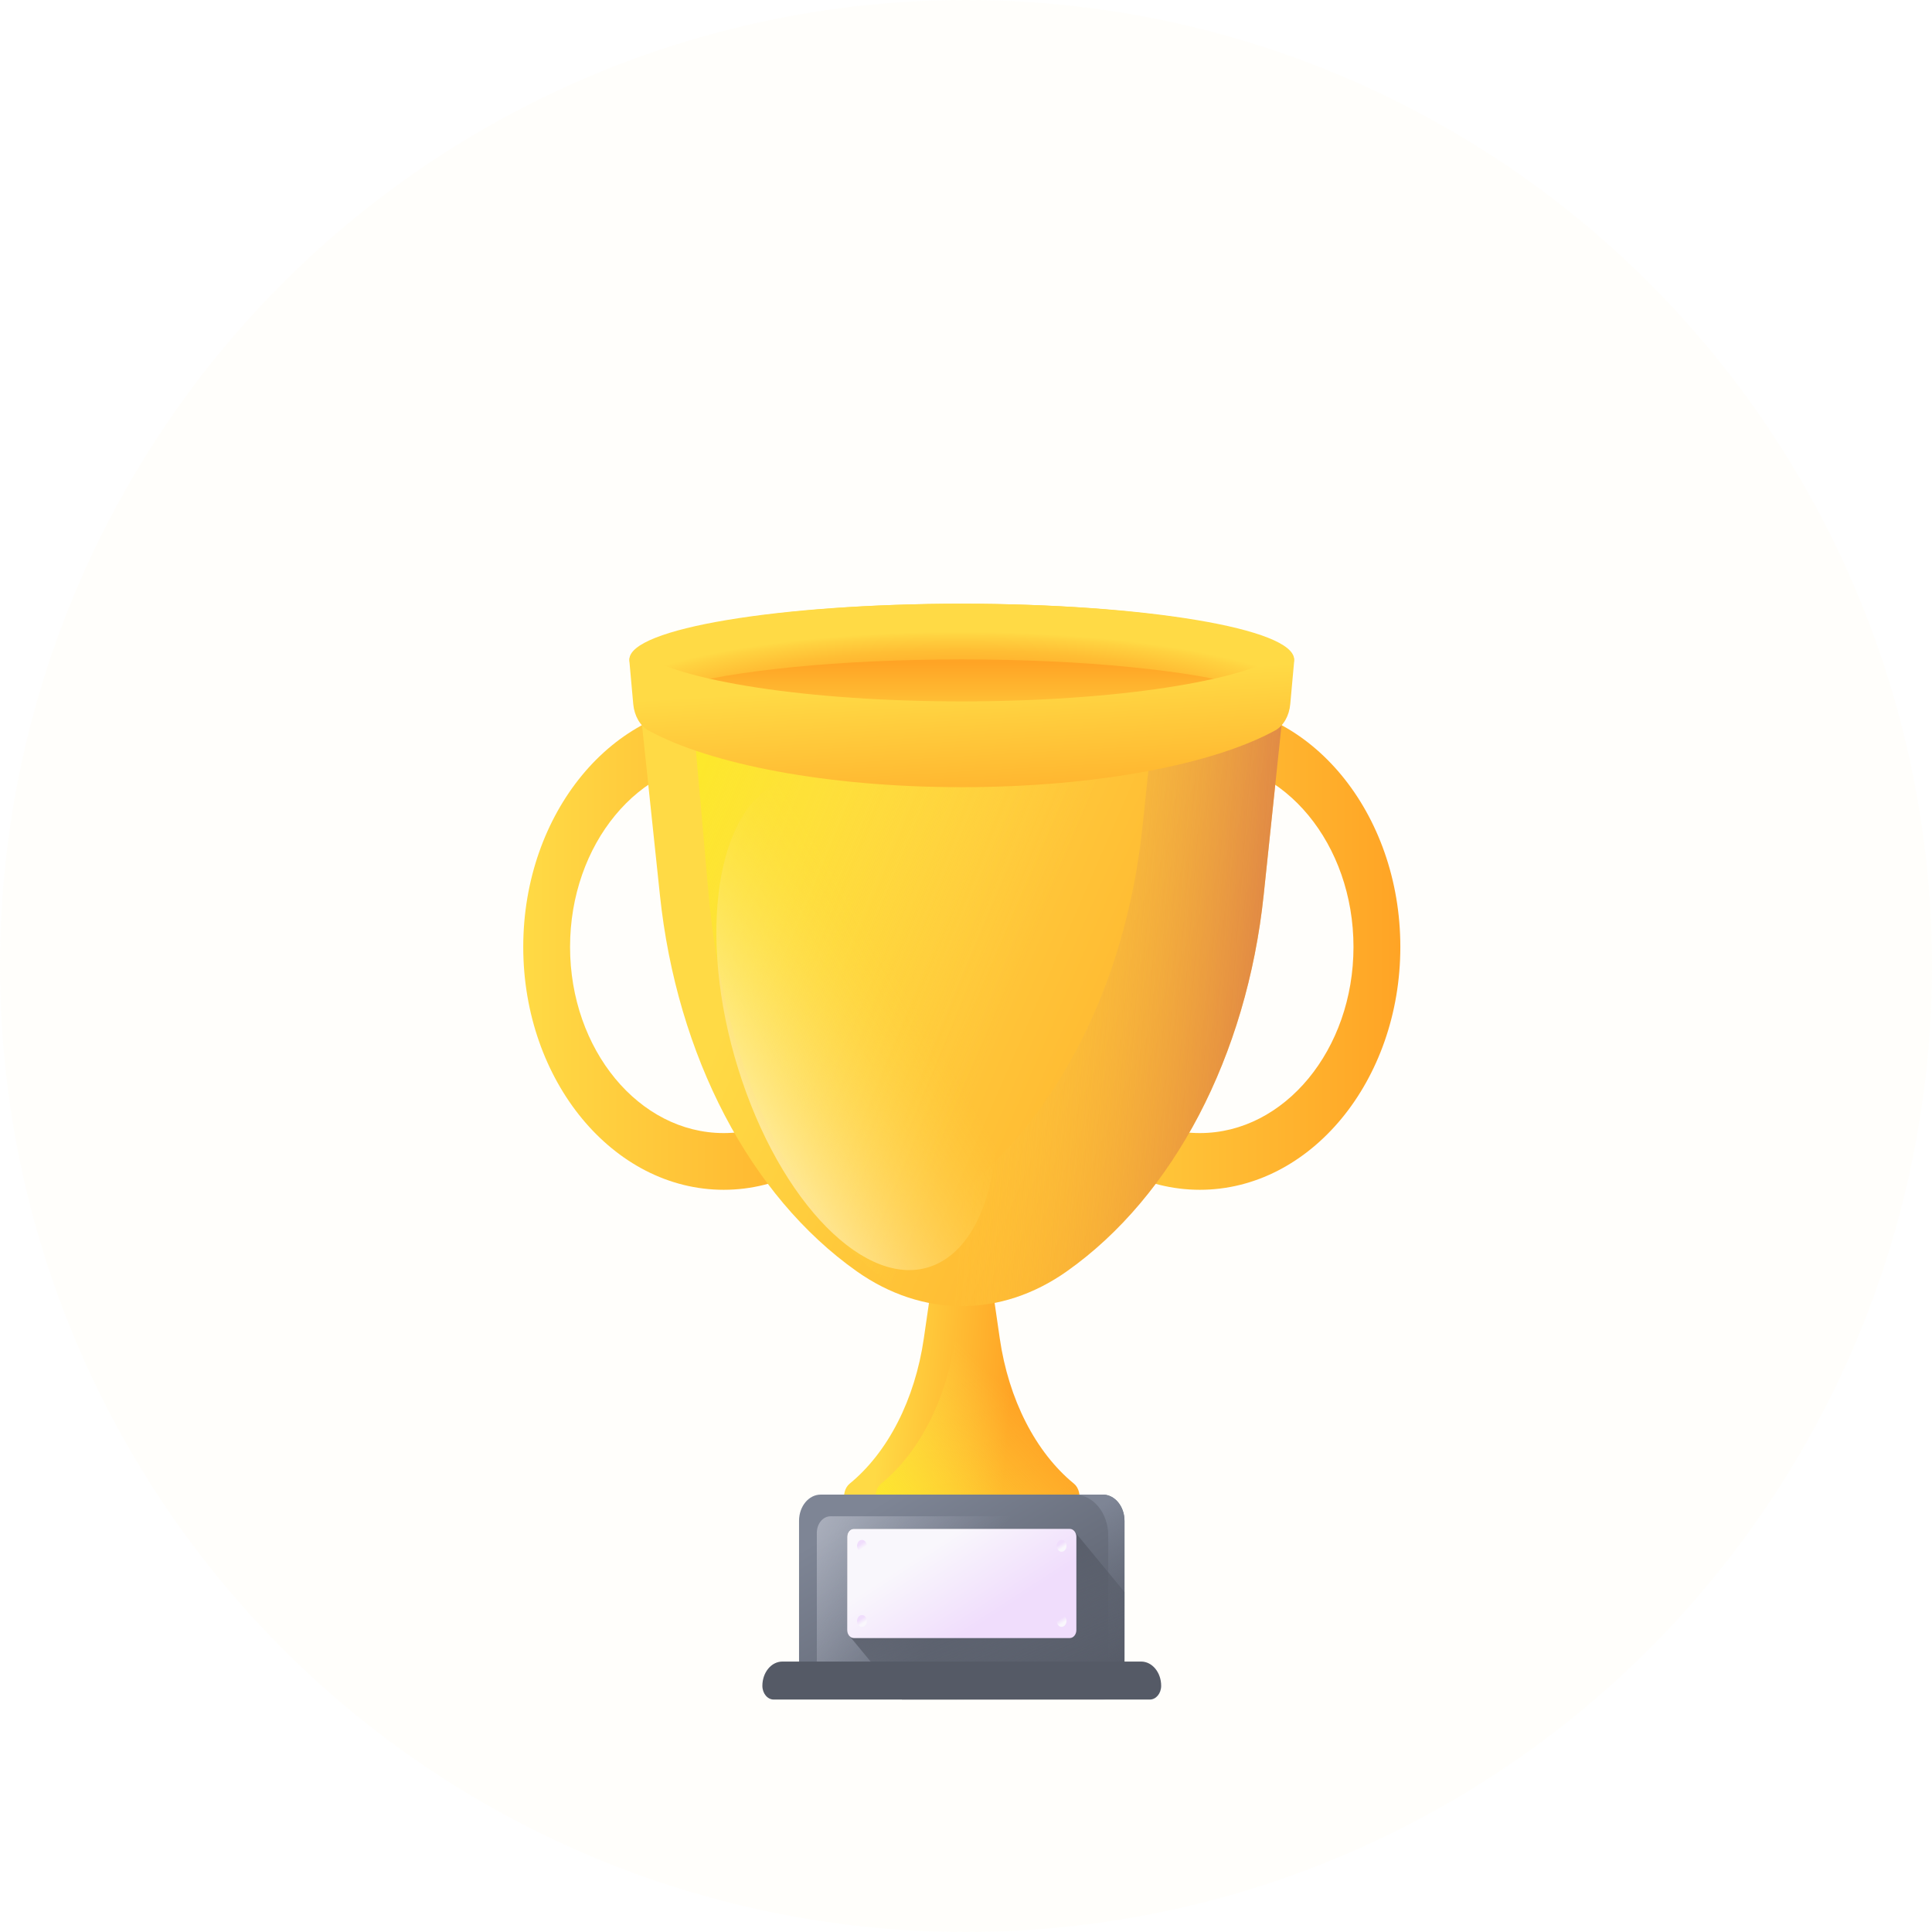 <svg width="48" height="48" viewBox="0 0 48 48" fill="none" xmlns="http://www.w3.org/2000/svg">
<g filter="url(#filter0_b_102_302)">
<circle cx="24" cy="24" r="24" fill="#FFF9E2" fill-opacity="0.15"/>
</g>
<path d="M24.839 33.254L24.631 31.82H23.16L22.952 33.254C22.732 34.769 22.062 36.081 21.11 36.861C20.861 37.065 20.964 37.599 21.252 37.599H26.538C26.827 37.599 26.93 37.065 26.681 36.861C25.729 36.081 25.059 34.769 24.839 33.254Z" fill="url(#paint0_linear_102_302)"/>
<path d="M26.681 36.861C25.729 36.081 25.059 34.769 24.839 33.254L24.631 31.82H23.942L23.734 33.254C23.514 34.769 22.844 36.081 21.892 36.861C21.642 37.065 21.746 37.599 22.034 37.599H26.538C26.827 37.599 26.93 37.065 26.681 36.861V36.861Z" fill="url(#paint1_linear_102_302)"/>
<path d="M17.98 29.56C15.234 29.56 13 26.853 13 23.526C13 20.199 15.234 17.492 17.98 17.492C20.727 17.492 22.961 20.199 22.961 23.526C22.961 26.853 20.727 29.56 17.98 29.56ZM17.98 18.901C15.876 18.901 14.163 20.976 14.163 23.526C14.163 26.076 15.876 28.151 17.98 28.151C20.085 28.151 21.798 26.076 21.798 23.526C21.798 20.976 20.085 18.901 17.98 18.901V18.901Z" fill="url(#paint2_linear_102_302)"/>
<path d="M29.81 29.56C27.064 29.56 24.83 26.853 24.83 23.526C24.83 20.199 27.064 17.492 29.81 17.492C32.556 17.492 34.791 20.199 34.791 23.526C34.791 26.853 32.556 29.56 29.81 29.56ZM29.81 18.901C27.705 18.901 25.993 20.976 25.993 23.526C25.993 26.076 27.705 28.151 29.81 28.151C31.915 28.151 33.627 26.076 33.627 23.526C33.627 20.976 31.915 18.901 29.81 18.901Z" fill="url(#paint3_linear_102_302)"/>
<path d="M32.011 16.382V16.385L32.006 16.431C32.006 16.433 32.006 16.434 32.006 16.435L31.396 22.233C30.975 26.233 29.154 29.714 26.505 31.585C24.87 32.74 22.92 32.74 21.285 31.585C19.961 30.649 18.843 29.312 18.004 27.707C17.165 26.104 16.605 24.233 16.395 22.233L15.784 16.435C15.784 16.434 15.784 16.433 15.784 16.431L15.779 16.385V16.382C15.779 15.619 19.412 15 23.895 15C28.378 15 32.011 15.619 32.011 16.382V16.382Z" fill="url(#paint4_linear_102_302)"/>
<path d="M28.936 15.297L28.383 20.553C27.963 24.554 26.142 28.035 23.492 29.906C22.48 30.621 21.347 30.893 20.242 30.722C20.573 31.038 20.921 31.326 21.285 31.583C22.92 32.738 24.87 32.738 26.505 31.583C29.154 29.712 30.975 26.231 31.396 22.231L32.006 16.433C32.006 16.432 32.006 16.431 32.006 16.429L32.011 16.383V16.38C32.011 15.941 30.81 15.55 28.936 15.297V15.297Z" fill="url(#paint5_linear_102_302)"/>
<path d="M30.701 16.382V16.385L30.696 16.431C30.696 16.433 30.696 16.434 30.696 16.435L30.184 22.233C29.832 26.233 28.305 29.714 26.084 31.585C24.713 32.74 23.078 32.74 21.707 31.585C20.596 30.649 19.659 29.312 18.956 27.707C18.252 26.104 17.783 24.233 17.606 22.233L17.095 16.435C17.095 16.434 17.094 16.433 17.094 16.431L17.09 16.385V16.382C17.09 15.619 20.137 15 23.895 15C27.654 15 30.701 15.619 30.701 16.382V16.382Z" fill="url(#paint6_linear_102_302)"/>
<path d="M32.151 16.382V16.385C32.151 16.4 32.149 16.416 32.146 16.431C32.146 16.433 32.146 16.434 32.146 16.435C31.978 17.175 28.348 17.765 23.895 17.765C19.441 17.765 15.812 17.175 15.643 16.435C15.643 16.434 15.643 16.433 15.643 16.431C15.64 16.416 15.638 16.4 15.638 16.385V16.382C15.638 15.619 19.334 15 23.895 15C28.455 15 32.151 15.619 32.151 16.382V16.382Z" fill="url(#paint7_radial_102_302)"/>
<path d="M31.048 17.074C29.62 16.661 26.952 16.383 23.895 16.383C20.838 16.383 18.17 16.661 16.743 17.074C18.17 17.487 20.839 17.765 23.895 17.765C26.952 17.765 29.62 17.487 31.048 17.074Z" fill="url(#paint8_linear_102_302)"/>
<path d="M23.895 17.426C20.074 17.426 16.856 16.917 15.881 16.222C15.763 16.138 15.622 16.264 15.638 16.439L15.733 17.493C15.76 17.785 15.903 18.035 16.11 18.148C17.645 18.989 20.556 19.557 23.895 19.557C27.233 19.557 30.145 18.989 31.68 18.148C31.887 18.035 32.03 17.785 32.056 17.493L32.152 16.439C32.168 16.264 32.027 16.138 31.909 16.222C30.934 16.917 27.715 17.426 23.895 17.426Z" fill="url(#paint9_linear_102_302)"/>
<path d="M27.401 42.219H20.39C20.093 42.219 19.852 41.927 19.852 41.568V37.784C19.852 37.424 20.093 37.133 20.39 37.133H27.401C27.697 37.133 27.938 37.424 27.938 37.784V41.568C27.938 41.927 27.697 42.219 27.401 42.219Z" fill="url(#paint10_linear_102_302)"/>
<path d="M20.634 37.672C20.446 37.672 20.294 37.856 20.294 38.084V41.741C20.294 41.883 20.318 42.018 20.361 42.141C20.462 42.193 20.574 42.222 20.691 42.222H27.099C27.562 42.222 27.938 41.767 27.938 41.206V38.153C27.938 38.011 27.914 37.876 27.87 37.753C27.769 37.701 27.658 37.672 27.541 37.672H20.634V37.672Z" fill="url(#paint11_linear_102_302)"/>
<path d="M27.396 37.133H26.695C27.158 37.133 27.534 37.588 27.534 38.15V41.202C27.534 41.764 27.158 42.219 26.695 42.219H27.099C27.563 42.219 27.938 41.764 27.938 41.202V37.789C27.938 37.427 27.696 37.133 27.396 37.133V37.133Z" fill="url(#paint12_linear_102_302)"/>
<path d="M27.938 41.575V39.554L26.711 38.067C26.681 38.017 26.633 37.984 26.578 37.984H21.212C21.122 37.984 21.048 38.073 21.048 38.183V40.498C21.048 40.564 21.076 40.623 21.117 40.659L22.411 42.227H27.401C27.698 42.227 27.938 41.935 27.938 41.575V41.575Z" fill="url(#paint13_linear_102_302)"/>
<path d="M28.567 42.225H19.223C19.067 42.225 18.941 42.072 18.941 41.884C18.941 41.551 19.163 41.281 19.438 41.281H28.352C28.626 41.281 28.849 41.551 28.849 41.884C28.849 42.072 28.722 42.225 28.567 42.225V42.225Z" fill="#555A66"/>
<path d="M26.578 40.697H21.212C21.122 40.697 21.048 40.608 21.048 40.498V38.183C21.048 38.073 21.122 37.984 21.212 37.984H26.578C26.669 37.984 26.742 38.073 26.742 38.183V40.498C26.742 40.608 26.669 40.697 26.578 40.697Z" fill="url(#paint14_linear_102_302)"/>
<path d="M21.415 38.552C21.482 38.552 21.536 38.486 21.536 38.405C21.536 38.324 21.482 38.258 21.415 38.258C21.348 38.258 21.294 38.324 21.294 38.405C21.294 38.486 21.348 38.552 21.415 38.552Z" fill="url(#paint15_linear_102_302)"/>
<path d="M26.375 38.552C26.442 38.552 26.497 38.486 26.497 38.405C26.497 38.324 26.442 38.258 26.375 38.258C26.308 38.258 26.254 38.324 26.254 38.405C26.254 38.486 26.308 38.552 26.375 38.552Z" fill="url(#paint16_linear_102_302)"/>
<path d="M21.415 40.419C21.482 40.419 21.536 40.353 21.536 40.272C21.536 40.191 21.482 40.125 21.415 40.125C21.348 40.125 21.294 40.191 21.294 40.272C21.294 40.353 21.348 40.419 21.415 40.419Z" fill="url(#paint17_linear_102_302)"/>
<path d="M26.375 40.419C26.442 40.419 26.497 40.353 26.497 40.272C26.497 40.191 26.442 40.125 26.375 40.125C26.308 40.125 26.254 40.191 26.254 40.272C26.254 40.353 26.308 40.419 26.375 40.419Z" fill="url(#paint18_linear_102_302)"/>
<path d="M19.279 19.481C20.856 18.697 23.037 20.727 24.15 24.015C25.262 27.302 24.886 30.603 23.309 31.387C21.731 32.171 19.55 30.141 18.437 26.853C17.325 23.565 17.701 20.264 19.279 19.481Z" fill="url(#paint19_linear_102_302)"/>
<defs>
<filter id="filter0_b_102_302" x="-4" y="-4" width="56" height="56" filterUnits="userSpaceOnUse" color-interpolation-filters="sRGB">
<feFlood flood-opacity="0" result="BackgroundImageFix"/>
<feGaussianBlur in="BackgroundImageFix" stdDeviation="2"/>
<feComposite in2="SourceAlpha" operator="in" result="effect1_backgroundBlur_102_302"/>
<feBlend mode="normal" in="SourceGraphic" in2="effect1_backgroundBlur_102_302" result="shape"/>
</filter>
<linearGradient id="paint0_linear_102_302" x1="21.893" y1="34.589" x2="25.094" y2="34.841" gradientUnits="userSpaceOnUse">
<stop stop-color="#FFDA45"/>
<stop offset="1" stop-color="#FFA425"/>
</linearGradient>
<linearGradient id="paint1_linear_102_302" x1="25.261" y1="34.771" x2="21.634" y2="38.452" gradientUnits="userSpaceOnUse">
<stop stop-color="#FFDA45" stop-opacity="0"/>
<stop offset="1" stop-color="#FCEE21"/>
</linearGradient>
<linearGradient id="paint2_linear_102_302" x1="13" y1="23.526" x2="22.961" y2="23.526" gradientUnits="userSpaceOnUse">
<stop stop-color="#FFDA45"/>
<stop offset="1" stop-color="#FFA425"/>
</linearGradient>
<linearGradient id="paint3_linear_102_302" x1="24.83" y1="23.526" x2="34.791" y2="23.526" gradientUnits="userSpaceOnUse">
<stop stop-color="#FFDA45"/>
<stop offset="1" stop-color="#FFA425"/>
</linearGradient>
<linearGradient id="paint4_linear_102_302" x1="20.376" y1="19.898" x2="34.406" y2="25.99" gradientUnits="userSpaceOnUse">
<stop stop-color="#FFDA45"/>
<stop offset="1" stop-color="#FFA425"/>
</linearGradient>
<linearGradient id="paint5_linear_102_302" x1="24.343" y1="23.646" x2="35.317" y2="24.515" gradientUnits="userSpaceOnUse">
<stop stop-color="#FFDA45" stop-opacity="0"/>
<stop offset="1" stop-color="#B53759"/>
</linearGradient>
<linearGradient id="paint6_linear_102_302" x1="25.626" y1="23.556" x2="15.277" y2="19.341" gradientUnits="userSpaceOnUse">
<stop stop-color="#FFDA45" stop-opacity="0"/>
<stop offset="1" stop-color="#FCEE21"/>
</linearGradient>
<radialGradient id="paint7_radial_102_302" cx="0" cy="0" r="1" gradientUnits="userSpaceOnUse" gradientTransform="translate(23.846 17.82) scale(9.233 2.125)">
<stop stop-color="#FFA425"/>
<stop offset="0.366" stop-color="#FFA727"/>
<stop offset="0.593" stop-color="#FFAF2C"/>
<stop offset="0.781" stop-color="#FFBE34"/>
<stop offset="0.948" stop-color="#FFD240"/>
<stop offset="1" stop-color="#FFDA45"/>
</radialGradient>
<linearGradient id="paint8_linear_102_302" x1="23.895" y1="18.454" x2="23.895" y2="16.46" gradientUnits="userSpaceOnUse">
<stop stop-color="#FFDA45"/>
<stop offset="1" stop-color="#FFA425"/>
</linearGradient>
<linearGradient id="paint9_linear_102_302" x1="23.915" y1="16.944" x2="24.143" y2="20.999" gradientUnits="userSpaceOnUse">
<stop stop-color="#FFDA45"/>
<stop offset="1" stop-color="#FFA425"/>
</linearGradient>
<linearGradient id="paint10_linear_102_302" x1="22.72" y1="36.807" x2="26.309" y2="42.777" gradientUnits="userSpaceOnUse">
<stop stop-color="#7E8595"/>
<stop offset="1" stop-color="#555A66"/>
</linearGradient>
<linearGradient id="paint11_linear_102_302" x1="23.854" y1="39.709" x2="17.02" y2="35.474" gradientUnits="userSpaceOnUse">
<stop stop-color="#BEC3D2" stop-opacity="0"/>
<stop offset="0.221" stop-color="#C5C9D7" stop-opacity="0.221"/>
<stop offset="0.534" stop-color="#D7DAE3" stop-opacity="0.534"/>
<stop offset="0.901" stop-color="#F6F6F8" stop-opacity="0.901"/>
<stop offset="1" stop-color="white"/>
</linearGradient>
<linearGradient id="paint12_linear_102_302" x1="26.493" y1="37.917" x2="28.562" y2="41.358" gradientUnits="userSpaceOnUse">
<stop stop-color="#7E8595"/>
<stop offset="1" stop-color="#555A66" stop-opacity="0"/>
</linearGradient>
<linearGradient id="paint13_linear_102_302" x1="25.52" y1="43.691" x2="23.305" y2="38.328" gradientUnits="userSpaceOnUse">
<stop stop-color="#555A66" stop-opacity="0"/>
<stop offset="1" stop-color="#555A66"/>
</linearGradient>
<linearGradient id="paint14_linear_102_302" x1="23.415" y1="38.258" x2="24.66" y2="40.171" gradientUnits="userSpaceOnUse">
<stop stop-color="#F9F7FC"/>
<stop offset="1" stop-color="#F0DDFC"/>
</linearGradient>
<linearGradient id="paint15_linear_102_302" x1="21.441" y1="38.463" x2="21.374" y2="38.361" gradientUnits="userSpaceOnUse">
<stop stop-color="#F9F7FC"/>
<stop offset="1" stop-color="#F0DDFC"/>
</linearGradient>
<linearGradient id="paint16_linear_102_302" x1="26.401" y1="38.463" x2="26.334" y2="38.361" gradientUnits="userSpaceOnUse">
<stop stop-color="#F9F7FC"/>
<stop offset="1" stop-color="#F0DDFC"/>
</linearGradient>
<linearGradient id="paint17_linear_102_302" x1="21.441" y1="40.33" x2="21.374" y2="40.228" gradientUnits="userSpaceOnUse">
<stop stop-color="#F9F7FC"/>
<stop offset="1" stop-color="#F0DDFC"/>
</linearGradient>
<linearGradient id="paint18_linear_102_302" x1="26.401" y1="40.33" x2="26.334" y2="40.228" gradientUnits="userSpaceOnUse">
<stop stop-color="#F9F7FC"/>
<stop offset="1" stop-color="#F0DDFC"/>
</linearGradient>
<linearGradient id="paint19_linear_102_302" x1="22.421" y1="24.471" x2="16.108" y2="28.197" gradientUnits="userSpaceOnUse">
<stop stop-color="#FFDA45" stop-opacity="0"/>
<stop offset="1" stop-color="white"/>
</linearGradient>
</defs>
</svg>

